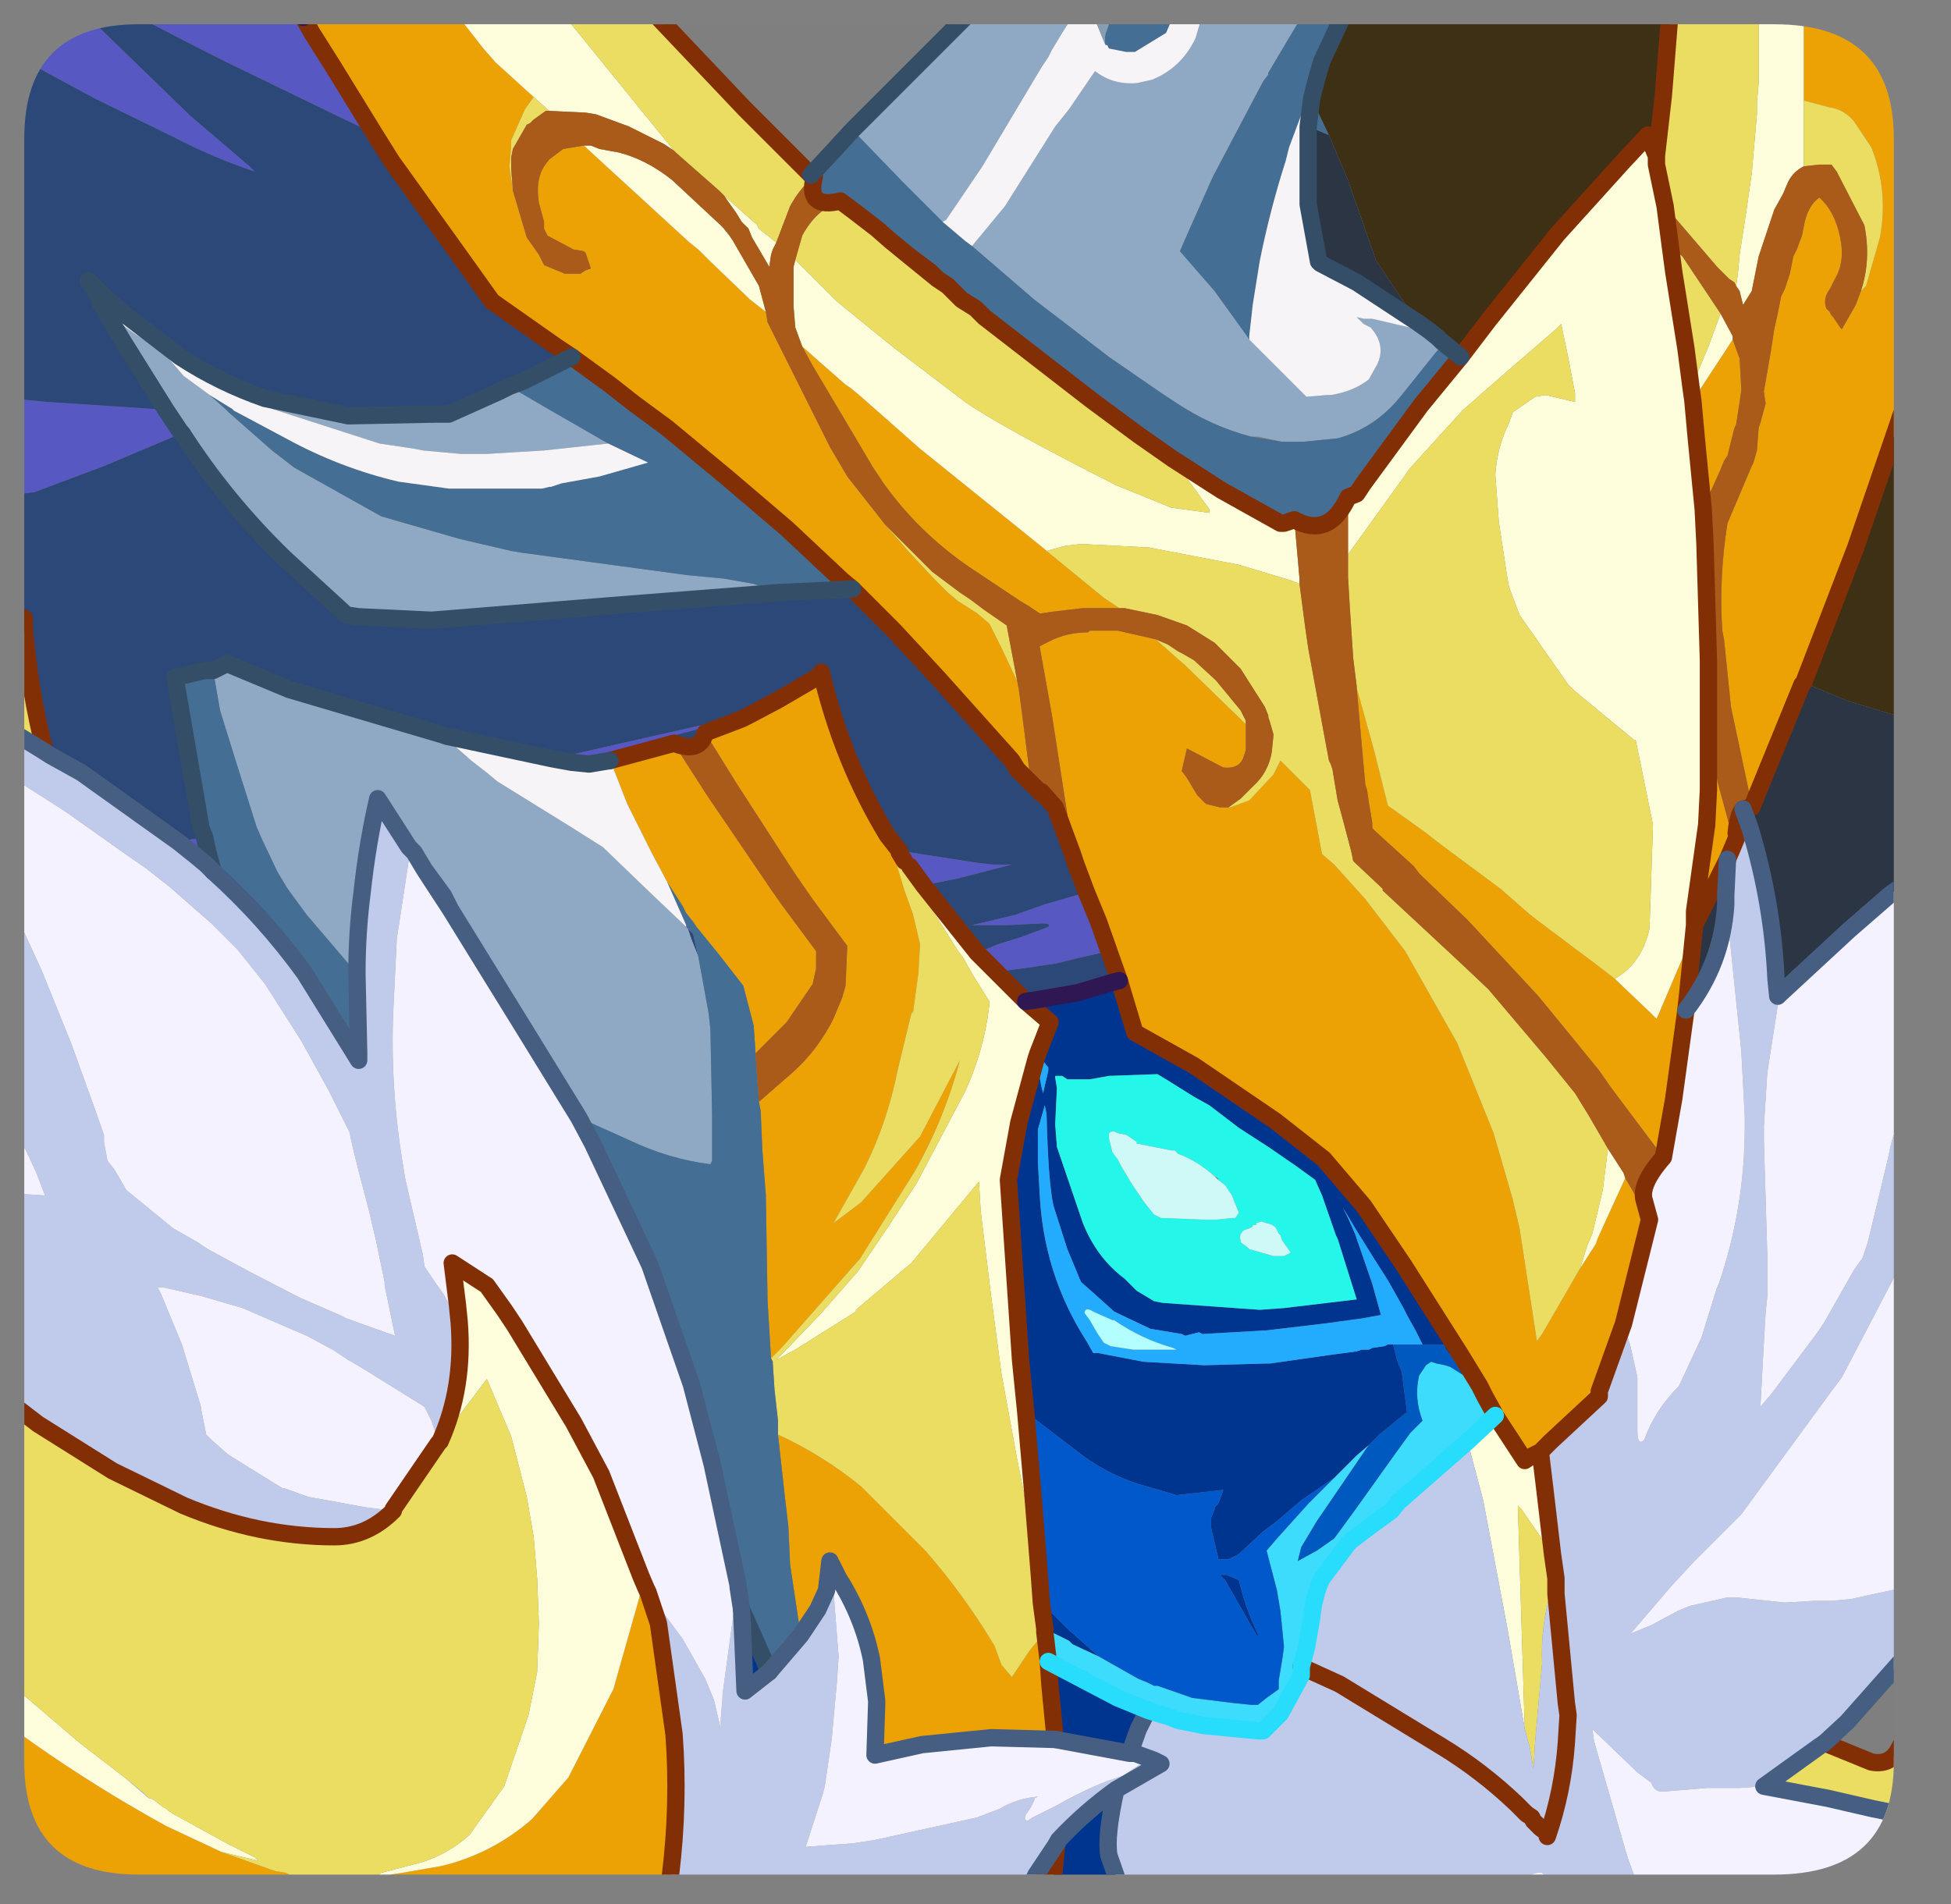 <?xml version="1.0" encoding="UTF-8" standalone="no"?>
<svg xmlns:ffdec="https://www.free-decompiler.com/flash" xmlns:xlink="http://www.w3.org/1999/xlink" ffdec:objectType="frame" height="54.95px" width="56.3px" xmlns="http://www.w3.org/2000/svg">
  <rect width="100%" height="100%" fill="#808080" stroke="none"/>
  <g transform="matrix(1.0, 0.0, 0.0, 1.0, 0.7, 0.7)">
    <clipPath id="clipPath0" transform="matrix(1.0, 0.0, 0.0, 1.0, 0.0, 0.0)">
      <path d="M50.5 0.0 Q53.95 0.0 53.95 3.3 L53.95 50.15 Q53.95 53.4 50.5 53.4 L3.3 53.4 Q0.0 53.4 0.0 50.15 L0.0 3.3 Q0.0 0.0 3.3 0.0 L50.5 0.0" fill="#000000" fill-rule="evenodd" stroke="none"/>
    </clipPath>
    <g clip-path="url(#clipPath0)">
      <use ffdec:characterId="2" height="54.95" transform="matrix(1.0, 0.0, 0.0, 1.0, -0.7, -0.7)" width="56.3" xlink:href="#shape1"/>
    </g>
    <use ffdec:characterId="3" height="53.4" transform="matrix(1.0, 0.0, 0.0, 1.0, 0.0, 0.0)" width="53.95" xlink:href="#shape2"/>
  </g>
  <defs>
    <g id="shape1" transform="matrix(1.0, 0.0, 0.0, 1.0, 0.7, 0.7)">
      <path d="M7.9 -0.45 L12.35 -0.45 13.25 0.7 13.6 1.1 14.7 2.1 14.45 2.45 14.05 3.35 14.05 3.55 14.0 4.1 14.1 4.8 14.5 6.15 14.85 6.65 15.0 6.95 15.6 7.2 16.05 7.2 16.2 7.1 16.35 7.05 16.2 6.6 16.15 6.55 15.85 6.5 15.1 6.1 15.0 5.9 15.0 5.7 14.85 5.15 Q14.75 4.5 15.0 4.1 L15.15 3.9 15.55 3.6 16.15 3.5 16.8 4.1 19.2 6.3 19.45 6.5 19.75 6.8 20.95 7.95 21.4 8.3 21.45 8.6 22.5 10.7 23.25 12.2 23.75 13.05 24.85 14.45 25.55 15.25 26.25 16.0 26.65 16.4 26.95 16.65 27.5 17.0 27.85 17.3 28.2 18.0 28.65 18.95 28.7 19.2 28.8 19.95 29.05 21.9 28.65 21.5 28.5 21.25 26.35 18.85 25.1 17.5 23.9 16.3 23.6 16.05 22.0 14.55 20.3 13.1 18.55 11.65 17.6 10.95 16.9 10.4 15.8 9.6 15.35 9.3 13.5 8.0 12.5 6.6 10.6 3.95 10.1 3.15 8.9 1.2 8.3 0.25 8.05 -0.2 7.9 -0.45 M51.35 -0.45 L55.35 -0.45 55.35 7.9 55.25 8.05 54.05 11.6 52.85 15.1 51.35 19.0 51.3 19.05 49.85 22.6 49.75 22.05 49.25 19.7 49.05 17.75 49.0 17.5 Q48.9 15.95 49.15 14.4 L49.85 12.75 49.9 12.65 50.0 12.3 50.05 11.65 50.1 11.5 50.25 10.95 50.2 10.6 50.4 9.45 50.5 8.8 50.6 8.35 50.7 7.85 50.8 7.65 50.95 7.2 51.05 6.7 51.15 6.5 51.3 6.1 51.35 5.85 Q51.45 5.25 51.8 5.0 52.25 5.4 52.4 6.15 52.55 6.85 52.25 7.35 L52.2 7.45 52.1 7.65 Q51.9 7.9 52.0 8.2 L52.1 8.3 52.15 8.4 52.2 8.45 52.4 8.75 52.45 8.8 52.85 8.1 53.0 7.7 53.15 7.55 53.55 6.15 Q53.8 4.8 53.3 3.55 L52.8 2.8 Q52.5 2.45 52.1 2.4 L51.35 2.2 51.35 1.25 51.35 1.2 51.35 -0.45 M29.6 54.0 L28.9 54.0 29.2 53.4 29.8 52.5 29.7 53.45 29.6 54.0 M18.55 54.0 L-0.45 54.0 -0.45 49.1 0.25 49.6 Q2.1 50.9 4.1 52.0 L5.7 52.75 7.1 53.25 7.25 53.3 7.55 53.35 7.65 53.4 9.7 53.5 9.85 53.5 10.1 53.5 10.2 53.45 10.9 53.35 12.05 53.15 Q13.5 52.8 14.65 51.8 L15.7 50.6 17.0 48.05 17.75 45.4 17.8 45.05 17.8 44.8 17.95 45.15 18.0 45.25 18.3 46.15 18.75 49.35 Q18.9 51.35 18.65 53.4 L18.55 54.0 M49.3 9.1 L49.5 9.65 49.55 10.55 49.5 10.9 49.4 11.55 49.35 11.65 49.15 12.45 49.05 12.6 48.95 12.85 48.5 13.85 48.45 14.0 48.25 11.95 48.15 10.85 48.35 10.55 49.3 9.1 M48.75 21.35 L48.9 22.0 49.2 23.1 49.3 23.75 49.15 24.1 48.2 26.0 48.2 25.6 48.55 23.1 48.6 22.1 48.6 21.15 48.6 20.95 48.75 21.35 M45.9 27.55 L46.9 28.5 47.1 28.7 47.15 28.6 48.15 26.25 48.2 26.05 48.2 26.0 48.0 28.0 47.95 28.45 47.6 31.0 47.3 32.7 45.8 30.7 45.45 30.2 44.8 29.4 43.9 28.3 43.65 28.0 41.65 25.85 40.35 24.6 40.25 24.5 40.1 24.3 39.0 23.3 38.9 23.2 38.9 23.05 38.8 22.45 38.75 22.1 38.7 21.95 38.65 21.4 38.45 19.15 38.95 20.95 39.35 22.55 40.4 23.3 40.85 23.65 42.6 24.95 43.4 25.65 43.65 25.85 45.45 27.2 45.9 27.55 M46.15 37.5 L45.45 39.45 45.45 39.6 44.05 40.9 43.75 41.2 43.45 41.35 43.3 41.45 42.45 40.15 42.4 40.05 42.15 39.6 42.0 39.3 41.45 38.4 39.8 35.8 38.65 34.1 37.5 32.75 36.1 31.65 33.75 30.05 32.05 29.1 31.6 27.6 31.3 26.75 31.0 25.9 30.65 25.05 30.35 24.25 30.25 23.95 30.1 22.8 29.65 19.9 29.3 17.95 29.6 17.8 Q30.1 17.55 30.7 17.55 L30.75 17.5 31.1 17.5 31.55 17.5 32.65 17.75 33.1 18.15 33.5 18.5 35.25 20.2 35.25 20.95 35.2 21.1 Q35.1 21.5 34.6 21.45 L33.55 20.9 33.4 21.55 33.55 21.75 33.85 22.25 34.1 22.5 34.5 22.6 34.75 22.6 34.8 22.6 35.35 22.4 36.05 21.65 36.25 21.25 37.1 22.1 37.45 23.95 37.8 24.25 38.7 25.25 39.85 26.75 41.35 29.4 42.4 32.0 42.95 33.9 43.15 34.75 43.65 38.0 43.8 37.8 44.9 35.9 45.35 35.2 45.4 35.05 45.9 33.95 46.2 33.3 46.9 34.5 46.25 37.1 46.15 37.5 M29.45 46.4 L29.55 47.25 29.6 47.95 29.75 49.5 27.9 49.45 25.9 49.65 24.55 49.95 24.6 48.4 24.45 47.2 Q24.2 45.95 23.5 44.85 L23.3 44.45 23.25 44.45 23.25 44.4 23.25 44.35 23.15 45.2 22.9 45.75 22.4 46.5 22.4 46.45 22.1 44.45 22.05 43.35 21.95 42.5 21.75 40.7 Q23.05 41.3 24.15 42.2 L26.0 44.05 Q27.1 45.3 28.0 46.8 L28.2 47.35 28.5 47.7 29.0 46.95 29.45 46.4 M31.6 16.85 L31.55 16.85 30.7 16.85 30.55 16.85 29.7 16.95 29.35 17.0 29.3 17.0 29.0 16.8 28.75 16.65 27.25 15.65 Q25.8 14.65 24.8 13.25 L24.5 12.8 22.75 9.85 22.45 9.3 23.7 10.4 23.85 10.5 24.15 10.75 25.85 12.25 27.65 13.7 29.45 15.15 29.5 15.2 31.15 16.55 31.6 16.85 M20.9 19.95 L21.75 19.5 22.95 18.8 23.0 18.7 Q23.6 21.25 24.9 23.4 L25.05 23.85 25.4 25.0 25.65 25.7 25.85 26.55 25.8 27.4 25.65 28.5 25.6 28.55 25.55 28.75 25.2 30.2 Q24.9 31.7 24.25 33.0 L24.0 33.45 23.35 34.6 23.55 34.45 24.15 34.0 25.85 32.1 27.0 29.9 Q26.55 31.6 25.7 33.1 L24.1 35.65 24.05 35.7 21.85 38.2 21.55 38.5 21.45 36.85 21.4 33.8 21.3 32.5 21.25 31.35 21.2 31.1 22.0 30.4 Q22.85 29.7 23.35 28.7 L23.6 28.1 23.7 27.75 23.75 26.6 22.75 25.25 22.3 24.6 22.1 24.3 20.55 21.9 19.65 20.45 20.7 20.05 20.9 19.95 M18.75 20.75 L18.8 20.85 19.7 22.25 21.4 24.75 21.5 24.9 21.85 25.4 22.85 26.75 22.85 27.25 22.75 27.7 22.0 28.8 21.1 29.7 21.1 29.65 21.05 28.9 20.75 27.75 20.05 26.85 19.4 26.05 19.3 25.9 19.1 25.65 19.0 25.45 18.55 24.75 18.1 23.9 17.4 22.5 16.95 21.35 16.9 21.25 18.75 20.75" fill="#eda304" fill-rule="evenodd" stroke="none"/>
      <path d="M21.4 8.3 L20.95 7.95 19.75 6.8 19.45 6.5 19.2 6.3 16.8 4.1 16.15 3.5 16.35 3.5 16.6 3.6 17.15 3.7 Q17.95 3.9 18.7 4.5 L20.15 5.85 20.35 6.1 20.45 6.25 21.2 7.55 21.4 8.3 M14.7 2.1 L13.6 1.1 13.25 0.7 12.35 -0.45 15.4 -0.45 15.95 0.2 18.75 3.65 18.45 3.45 17.75 3.1 17.65 3.05 17.45 2.95 16.5 2.6 16.2 2.55 15.15 2.5 14.7 2.1 M50.05 -0.45 L51.35 -0.45 51.35 1.2 51.35 1.25 51.35 2.2 51.35 3.05 51.35 4.1 Q51.05 4.25 50.9 4.55 L50.75 4.9 50.5 5.35 50.05 6.7 49.9 7.45 49.85 7.7 49.6 8.1 49.5 7.7 49.4 7.55 49.45 7.2 49.5 6.65 49.7 5.35 49.85 4.3 50.0 2.6 50.0 2.25 50.05 1.7 50.05 0.45 50.05 -0.2 50.05 -0.45 M-0.45 49.1 L-0.45 47.85 1.6 49.6 2.9 50.6 3.6 51.2 3.65 51.2 3.75 51.25 4.0 51.45 4.1 51.5 4.15 51.55 4.3 51.65 5.85 52.5 6.65 52.9 6.75 53.0 5.7 52.75 4.1 52.0 Q2.1 50.9 0.25 49.6 L-0.45 49.1 M-0.45 17.45 L-0.45 16.95 0.0 17.15 0.0 17.4 -0.45 17.45 M47.35 5.25 L47.5 6.4 47.6 7.15 47.95 9.35 48.1 10.5 48.6 9.3 48.95 8.35 49.3 9.0 49.3 9.1 48.35 10.55 48.15 10.85 48.25 11.95 48.45 14.0 48.5 15.0 48.6 18.35 48.6 20.7 48.6 20.95 48.6 21.15 48.6 22.1 48.55 23.1 48.2 25.6 48.2 26.0 48.2 26.05 48.15 26.25 47.15 28.6 47.1 28.7 46.9 28.5 45.9 27.55 46.05 27.45 Q46.7 27.0 46.9 26.1 L47.0 23.1 46.5 20.65 46.45 20.65 44.75 19.25 44.55 19.05 43.15 17.05 42.85 16.25 42.8 16.0 42.55 14.35 42.45 13.0 Q42.5 12.2 42.85 11.5 L42.95 11.2 43.6 10.75 43.9 10.7 44.75 10.9 44.75 10.65 44.55 9.6 44.35 8.65 44.2 8.8 42.35 10.4 41.5 11.15 40.0 12.8 38.2 15.3 38.2 14.35 38.2 13.65 38.45 13.55 38.65 13.25 40.3 11.0 41.45 9.6 42.25 8.55 44.25 6.05 46.15 3.95 46.85 3.2 47.1 3.8 47.1 3.85 47.1 4.05 47.35 5.25 M48.15 10.85 L48.1 10.5 48.15 10.85 M43.75 41.2 L43.9 42.45 44.1 44.15 43.2 42.85 43.1 42.75 43.3 49.2 42.8 46.3 42.45 44.45 42.1 42.6 41.65 40.9 42.45 40.15 43.3 41.45 43.45 41.35 43.75 41.2 M45.7 32.45 L46.15 33.15 46.2 33.3 45.9 33.95 45.4 35.05 45.35 35.2 44.9 35.9 45.1 35.25 45.25 34.9 45.55 33.65 45.7 32.45 M22.25 6.8 L22.6 7.15 23.0 7.55 23.45 8.0 25.05 9.3 27.15 10.9 Q28.15 11.6 31.5 13.3 L33.1 13.95 34.2 14.1 34.2 14.0 33.15 12.55 34.55 13.45 36.25 14.4 36.35 14.4 36.65 14.3 36.8 16.0 36.8 16.15 36.55 16.05 35.05 15.6 32.45 15.1 30.5 15.0 30.05 15.05 29.5 15.2 29.45 15.15 27.65 13.7 25.85 12.25 24.15 10.75 23.85 10.5 23.7 10.4 22.45 9.3 22.25 8.75 22.2 8.15 22.2 7.4 22.2 7.25 22.2 7.0 22.25 6.8 M21.7 6.3 L21.6 6.5 21.55 6.65 21.5 7.0 21.0 6.15 20.9 5.9 20.8 5.8 20.7 5.7 20.55 5.45 20.3 5.1 20.2 4.95 21.1 5.75 21.15 5.8 21.2 5.9 21.7 6.3 M25.95 24.85 L27.5 26.8 28.05 27.35 28.45 27.75 28.9 28.2 29.6 28.8 29.25 29.7 29.2 29.85 28.7 31.7 28.4 33.35 28.75 38.55 28.9 40.05 29.1 42.35 29.3 44.85 29.25 44.4 28.65 41.4 28.3 39.5 28.2 38.95 27.9 36.7 27.6 34.25 27.55 33.4 25.6 35.75 24.0 37.1 24.0 37.15 22.25 38.25 21.7 38.55 22.95 37.25 24.05 36.0 24.9 34.75 25.75 33.45 27.15 30.8 Q27.7 29.6 27.85 28.3 L27.85 28.2 27.35 27.4 27.1 26.95 26.95 26.75 26.1 25.4 25.85 24.85 25.8 24.8 25.55 24.3 25.95 24.85 M12.55 37.45 L12.5 36.95 12.35 35.75 13.35 36.4 13.85 37.1 14.15 37.55 15.85 40.35 16.65 41.85 17.8 44.8 17.8 45.05 17.75 45.4 17.0 48.05 15.7 50.6 14.65 51.8 Q13.5 52.8 12.05 53.15 L10.9 53.35 10.2 53.45 10.3 53.35 11.45 53.05 Q12.25 52.8 12.85 52.25 L13.85 50.85 14.55 48.8 14.8 47.55 14.85 46.15 14.8 44.85 14.7 43.65 14.5 42.5 14.05 40.75 13.35 39.1 12.4 40.35 12.05 40.85 12.0 40.95 11.95 40.95 12.0 40.9 Q12.7 39.35 12.55 37.45" fill="#fffedc" fill-rule="evenodd" stroke="none"/>
      <path d="M28.7 19.2 L28.65 18.95 28.2 18.0 27.85 17.3 27.5 17.0 26.95 16.65 26.65 16.4 26.25 16.0 25.55 15.25 24.85 14.45 26.0 15.6 26.2 15.8 27.0 16.4 27.3 16.6 27.5 16.75 27.7 16.9 28.35 17.35 28.7 19.2 M14.1 4.8 L14.0 4.1 14.05 3.55 14.05 3.35 14.45 2.45 14.7 2.1 15.15 2.5 15.05 2.5 14.7 2.75 14.6 2.85 14.5 2.9 14.1 3.6 14.05 3.85 14.05 4.15 14.1 4.8 M15.4 -0.45 L18.05 -0.45 20.8 2.45 22.7 4.35 22.8 4.4 Q22.4 4.7 22.1 5.25 L21.7 6.3 21.2 5.9 21.15 5.8 21.1 5.75 20.2 4.95 20.05 4.8 18.8 3.7 18.75 3.65 15.95 0.2 15.4 -0.45 M47.5 -0.45 L50.05 -0.45 50.05 -0.2 50.05 0.45 50.05 1.7 50.0 2.25 50.0 2.6 49.85 4.3 49.7 5.35 49.5 6.65 49.45 7.2 49.4 7.55 49.35 7.45 49.2 7.35 48.85 7.0 47.35 5.25 47.1 4.05 47.1 3.85 47.1 3.8 47.3 2.05 47.5 -0.45 M55.35 45.8 L55.35 51.85 55.1 51.85 53.35 51.5 52.05 51.2 50.2 50.85 51.8 49.7 51.95 49.6 53.3 50.15 Q53.8 50.25 54.05 49.85 54.5 49.1 54.5 48.15 L54.55 46.8 55.35 45.8 M-0.45 47.85 L-0.45 39.75 0.4 40.4 2.55 41.75 4.6 42.75 Q6.75 43.65 8.95 43.65 9.9 43.65 10.65 42.9 L10.65 42.85 11.95 40.95 12.0 40.95 12.05 40.85 12.4 40.35 13.35 39.1 14.05 40.75 14.5 42.5 14.7 43.65 14.8 44.85 14.85 46.15 14.8 47.55 14.55 48.8 13.85 50.85 12.85 52.25 Q12.25 52.8 11.45 53.05 L10.3 53.35 10.2 53.45 9.85 53.5 9.7 53.5 7.65 53.4 7.55 53.35 7.25 53.3 7.1 53.25 5.7 52.75 6.75 53.0 6.65 52.9 5.85 52.5 4.3 51.65 4.15 51.55 4.1 51.5 4.0 51.45 3.75 51.25 3.65 51.2 3.6 51.2 3.45 51.05 2.9 50.6 1.6 49.6 -0.45 47.85 M-0.45 20.3 L-0.45 17.45 0.0 17.4 Q0.15 19.25 0.6 21.0 L-0.3 20.45 -0.45 20.3 M51.35 2.2 L52.1 2.4 Q52.5 2.45 52.8 2.8 L53.3 3.55 Q53.8 4.8 53.55 6.15 L53.15 7.55 53.0 7.7 Q53.3 6.8 53.1 5.8 L52.3 4.25 52.15 4.05 51.95 4.05 51.8 4.05 51.35 4.1 51.35 3.05 51.35 2.2 M47.5 6.4 L47.85 6.7 48.95 8.35 48.6 9.3 48.1 10.5 47.95 9.35 47.6 7.15 47.5 6.4 M48.6 20.7 L48.75 21.35 48.6 20.95 48.6 20.7 M38.2 15.3 L40.0 12.8 41.5 11.15 42.35 10.4 44.2 8.8 44.35 8.65 44.55 9.6 44.75 10.65 44.75 10.9 43.9 10.7 43.6 10.75 42.95 11.2 42.85 11.5 Q42.5 12.2 42.45 13.0 L42.55 14.35 42.8 16.0 42.85 16.25 43.15 17.05 44.55 19.05 44.75 19.25 46.45 20.65 46.5 20.65 47.0 23.1 46.9 26.1 Q46.7 27.0 46.05 27.45 L45.9 27.55 45.45 27.2 43.65 25.85 43.4 25.65 42.6 24.95 40.85 23.65 40.4 23.3 39.35 22.55 38.95 20.95 38.45 19.15 38.45 19.1 38.35 18.3 38.25 16.8 38.2 15.95 38.2 15.35 38.2 15.3 M44.1 44.15 L44.2 44.85 Q43.75 45.95 43.8 47.3 L43.6 49.55 43.55 50.35 43.45 49.75 43.3 49.2 43.1 42.75 43.2 42.85 44.1 44.15 M36.8 16.15 L36.95 17.3 37.05 18.0 37.5 20.45 37.65 21.25 37.7 21.35 37.75 21.5 37.9 22.4 38.05 22.95 38.3 23.9 38.35 24.15 39.2 24.95 39.2 25.0 41.35 27.0 42.25 27.85 43.9 29.8 44.75 30.85 45.15 31.5 45.7 32.45 45.55 33.65 45.25 34.9 45.1 35.25 44.9 35.9 43.8 37.8 43.65 38.0 43.15 34.75 42.95 33.9 42.4 32.0 41.35 29.4 39.85 26.75 38.7 25.25 37.8 24.25 37.45 23.95 37.1 22.1 36.25 21.25 36.05 21.65 35.35 22.4 34.8 22.6 34.75 22.6 35.1 22.35 35.45 22.0 Q35.9 21.6 36.0 21.0 L36.05 20.5 35.95 20.15 35.9 20.0 35.9 19.95 35.8 19.7 35.1 18.6 34.35 17.85 33.55 17.35 32.7 17.05 31.75 16.85 31.6 16.85 31.15 16.55 29.5 15.2 30.05 15.05 30.5 15.0 32.45 15.1 35.05 15.6 36.55 16.05 36.8 16.15 M35.25 20.2 L33.5 18.5 33.1 18.15 32.65 17.75 33.0 17.9 33.3 18.1 33.4 18.15 33.75 18.35 34.35 18.9 34.4 18.95 35.1 19.8 35.25 20.1 35.25 20.2 M29.45 46.3 L29.45 46.4 29.0 46.95 28.5 47.7 28.2 47.35 28.0 46.8 Q27.1 45.3 26.0 44.05 L24.15 42.2 Q23.05 41.3 21.75 40.7 L21.75 40.55 21.75 40.3 21.65 39.4 21.6 38.65 21.6 38.6 21.55 38.5 21.85 38.2 24.05 35.7 24.1 35.65 25.7 33.1 Q26.55 31.6 27.0 29.9 L25.85 32.1 24.15 34.0 23.55 34.45 23.35 34.6 24.0 33.45 24.25 33.0 Q24.9 31.7 25.2 30.2 L25.55 28.75 25.6 28.55 25.65 28.5 25.8 27.4 25.85 26.55 25.65 25.7 25.4 25.0 25.05 23.85 24.9 23.4 25.25 23.85 25.25 23.9 25.4 24.15 25.55 24.3 25.8 24.8 25.85 24.85 26.1 25.4 26.95 26.75 27.1 26.95 27.35 27.4 27.85 28.2 27.85 28.3 Q27.7 29.6 27.15 30.8 L25.75 33.45 24.9 34.75 24.05 36.0 22.95 37.25 21.7 38.55 22.25 38.25 24.0 37.15 24.0 37.1 25.6 35.75 27.55 33.4 27.6 34.25 27.9 36.7 28.2 38.95 28.3 39.5 28.65 41.4 29.25 44.4 29.3 44.85 29.35 45.55 29.45 46.3 M23.55 5.1 L23.95 5.4 24.6 5.9 25.0 6.25 25.55 6.7 26.35 7.35 26.65 7.55 27.05 7.95 27.45 8.2 27.7 8.45 29.25 9.65 30.8 10.85 32.15 11.85 33.15 12.55 34.2 14.0 34.2 14.1 33.1 13.95 31.5 13.3 Q28.15 11.6 27.15 10.9 L25.05 9.3 23.45 8.0 23.0 7.55 22.6 7.15 22.25 6.8 22.45 6.1 Q22.85 5.35 23.55 5.1" fill="#ecde61" fill-rule="evenodd" stroke="none"/>
      <path d="M8.05 -0.2 L8.3 0.25 8.9 1.2 10.1 3.15 9.25 2.75 5.85 1.1 Q4.35 0.35 2.85 -0.45 L7.65 -0.45 8.05 -0.2 M-0.45 13.6 L-0.45 10.8 -0.4 10.8 0.65 10.9 3.7 11.1 4.1 11.15 4.5 11.75 4.55 11.8 2.3 12.75 0.3 13.5 -0.45 13.6 M-0.45 0.8 L-0.45 -0.45 1.6 -0.45 4.8 2.65 6.5 4.1 6.65 4.25 Q5.45 3.85 4.3 3.25 L2.05 2.15 -0.45 0.8 M30.65 25.05 L31.0 25.9 31.3 26.75 30.4 26.95 30.0 27.05 29.8 27.1 29.15 27.2 28.05 27.35 27.5 26.8 28.1 26.55 28.75 26.35 29.55 26.05 Q29.65 25.95 29.35 25.95 L28.35 26.0 27.6 26.0 27.35 26.0 28.6 25.7 29.45 25.4 30.65 25.05 M20.9 19.95 L20.7 20.05 20.55 20.05 15.8 21.3 15.25 21.2 20.55 20.0 20.9 19.95 M25.25 23.85 L27.5 24.2 27.95 24.25 28.5 24.25 26.95 24.65 25.95 24.85 25.55 24.3 25.4 24.15 25.25 23.9 25.25 23.85 M4.45 23.6 L5.2 23.45 5.3 23.9 4.95 24.0 4.45 23.6" fill="#5758c2" fill-rule="evenodd" stroke="none"/>
      <path d="M10.1 3.15 L10.6 3.95 12.5 6.6 13.5 8.0 15.35 9.3 15.8 9.6 14.4 10.3 14.0 10.45 13.7 10.6 12.25 11.25 11.85 11.25 9.35 11.3 6.95 10.8 Q5.65 10.35 4.5 9.6 L3.0 8.45 2.7 8.2 2.25 7.8 1.85 7.4 2.05 7.7 2.25 8.15 2.85 9.15 4.1 11.15 3.7 11.1 0.65 10.9 -0.4 10.8 -0.45 10.8 -0.45 0.8 2.05 2.15 4.3 3.25 Q5.45 3.85 6.65 4.25 L6.5 4.1 4.8 2.65 1.6 -0.45 2.85 -0.45 Q4.35 0.35 5.85 1.1 L9.25 2.75 10.1 3.15 M23.9 16.3 L25.1 17.5 26.35 18.85 28.5 21.25 28.65 21.5 29.05 21.9 29.35 22.2 29.35 22.15 29.75 22.6 30.25 23.95 30.35 24.25 30.65 25.05 29.45 25.4 28.6 25.7 27.35 26.0 27.6 26.0 28.35 26.0 29.35 25.95 Q29.65 25.95 29.55 26.05 L28.75 26.35 28.1 26.55 27.5 26.8 25.95 24.85 26.95 24.65 28.5 24.25 27.95 24.25 27.5 24.2 25.25 23.85 24.9 23.4 Q23.6 21.25 23.0 18.7 L22.95 18.8 21.75 19.5 20.9 19.95 20.55 20.0 15.25 21.2 12.2 20.55 12.05 20.5 7.65 19.2 5.85 18.45 5.45 18.65 5.2 18.65 4.35 18.85 5.1 23.2 5.2 23.45 4.45 23.6 1.65 21.6 0.75 21.1 0.6 21.0 Q0.15 19.25 0.0 17.4 L0.0 17.15 -0.45 16.95 -0.45 13.6 0.3 13.5 2.3 12.75 4.55 11.8 Q5.8 13.75 7.5 15.4 L9.3 17.05 9.65 17.1 11.75 17.2 17.3 16.75 21.8 16.4 22.9 16.35 23.9 16.3 M31.3 26.75 L31.6 27.6 31.4 27.65 30.4 27.95 29.25 28.15 28.9 28.2 28.45 27.75 28.05 27.35 29.15 27.2 29.8 27.1 30.0 27.05 30.4 26.95 31.3 26.75 M20.7 20.05 L19.65 20.45 Q19.5 21.05 18.75 20.75 L16.9 21.25 16.3 21.35 15.8 21.3 20.55 20.05 20.7 20.05 M5.3 23.9 L5.45 24.45 5.25 24.25 4.95 24.0 5.3 23.9 M19.45 26.9 L19.25 26.4 19.15 26.1 19.3 26.25 19.45 26.9" fill="#2c4878" fill-rule="evenodd" stroke="none"/>
      <path d="M23.9 3.05 L27.2 -0.25 27.4 -0.45 30.4 -0.45 29.95 0.25 29.65 0.75 29.55 0.95 29.35 1.25 27.65 4.1 26.6 5.65 26.5 5.7 26.4 5.6 25.35 4.55 23.9 3.05 M34.05 -0.45 L37.0 -0.45 36.85 -0.2 35.9 1.4 35.9 1.45 35.75 1.65 34.3 4.4 33.5 6.2 33.35 6.55 34.35 7.7 35.25 8.95 35.35 9.1 37.0 10.75 37.6 10.7 37.7 10.7 Q38.35 10.6 38.8 10.25 L39.05 9.8 Q39.3 9.25 38.85 8.75 L38.65 8.65 38.45 8.45 38.65 8.5 38.9 8.5 40.4 8.85 40.8 9.05 40.9 9.15 40.8 9.4 40.75 9.45 39.75 10.7 Q39.0 11.65 37.9 11.95 L36.9 12.05 36.3 12.05 35.6 11.9 35.4 11.9 Q34.25 11.6 33.2 10.9 L32.75 10.6 31.3 9.6 30.0 8.6 29.15 7.95 27.35 6.4 28.3 5.25 29.75 2.95 30.15 2.45 30.9 1.35 Q31.4 1.75 32.1 1.7 L32.55 1.6 Q33.4 1.25 33.8 0.4 L34.05 -0.45 M5.35 10.7 L5.8 11.1 5.9 11.2 7.15 12.3 7.8 12.8 10.3 14.2 12.55 14.85 14.05 15.2 14.35 15.25 17.3 15.65 19.15 15.9 20.2 16.0 21.05 16.15 21.8 16.4 17.3 16.75 11.75 17.2 9.65 17.1 9.3 17.05 7.5 15.4 Q5.8 13.75 4.55 11.8 L4.5 11.75 4.1 11.15 2.85 9.15 2.25 8.15 Q2.9 8.8 3.7 9.25 L3.0 8.45 4.5 9.6 Q5.65 10.35 6.95 10.8 L9.35 11.3 11.85 11.25 12.25 11.25 13.7 10.6 14.0 10.45 15.2 11.15 16.85 12.1 15.0 12.3 13.35 12.4 12.6 12.4 11.5 12.3 11.25 12.25 10.25 12.1 7.15 11.1 4.7 9.85 4.2 9.55 4.0 9.45 4.6 10.15 5.35 10.7 M5.45 18.65 L5.85 18.45 7.65 19.2 12.05 20.5 12.9 21.25 13.35 21.6 13.65 21.85 15.75 23.15 16.7 23.75 18.05 25.05 19.05 26.0 19.1 26.05 19.15 26.1 19.25 26.4 19.45 26.9 19.75 28.55 19.8 29.0 19.85 31.5 19.85 32.8 19.8 32.9 Q18.6 32.75 17.45 32.2 L16.0 31.55 14.4 28.95 12.3 25.55 11.55 24.4 11.25 23.9 11.1 23.75 10.2 22.35 Q9.9 23.65 9.75 25.05 9.6 26.2 9.6 27.4 L8.15 25.7 7.6 24.95 7.3 24.45 6.85 23.5 6.7 23.15 6.1 21.25 5.65 19.8 5.45 18.65 M12.3 25.55 L12.1 25.15 11.55 24.4 12.1 25.15 12.3 25.55" fill="#90aac5" fill-rule="evenodd" stroke="none"/>
      <path d="M15.8 9.6 L16.9 10.4 17.6 10.95 18.55 11.65 20.3 13.1 22.0 14.55 23.6 16.05 23.9 16.3 22.9 16.35 21.8 16.4 21.05 16.15 20.2 16.0 19.15 15.9 17.3 15.65 14.35 15.25 14.05 15.2 12.55 14.85 10.3 14.2 7.8 12.8 7.15 12.3 5.9 11.2 5.8 11.1 5.35 10.7 6.0 11.1 6.05 11.15 7.55 11.95 Q9.1 12.8 10.8 13.2 L12.25 13.4 14.95 13.4 15.15 13.35 15.2 13.35 15.5 13.25 16.6 13.05 18.0 12.65 16.85 12.1 15.2 11.15 14.0 10.45 14.4 10.3 15.8 9.6 M22.7 4.35 L23.35 3.65 23.9 3.05 25.35 4.55 26.4 5.6 26.5 5.7 27.15 6.25 27.35 6.4 29.15 7.95 30.0 8.6 31.3 9.6 32.75 10.6 33.2 10.9 Q34.25 11.6 35.4 11.9 L36.3 12.05 36.9 12.05 37.9 11.95 Q39.0 11.65 39.75 10.7 L40.75 9.45 40.8 9.4 40.9 9.15 41.45 9.6 40.3 11.0 38.65 13.25 38.45 13.55 38.2 13.65 Q37.65 14.85 36.65 14.3 L36.35 14.4 36.25 14.4 34.55 13.45 33.15 12.55 32.15 11.85 30.8 10.85 29.25 9.65 27.7 8.45 27.45 8.2 27.05 7.95 26.65 7.55 26.35 7.35 25.55 6.7 25.0 6.25 24.6 5.9 23.95 5.4 23.55 5.1 Q22.55 5.35 22.8 4.4 L22.7 4.35 M31.5 -0.45 L33.25 -0.45 32.95 0.25 32.05 0.8 31.8 0.8 31.3 0.7 31.25 0.6 31.2 0.6 Q31.15 0.35 31.25 0.15 L31.4 -0.3 31.5 -0.45 M37.0 -0.45 L38.15 -0.45 37.45 1.05 37.1 1.95 36.5 3.55 36.4 3.95 Q35.95 5.35 35.65 6.85 L35.45 8.1 35.35 9.0 35.35 9.1 35.25 8.95 34.35 7.7 33.35 6.55 33.5 6.2 34.3 4.4 35.75 1.65 35.9 1.45 35.9 1.4 36.85 -0.2 37.0 -0.45 M37.4 6.9 L37.35 6.85 37.05 5.2 37.05 3.95 37.15 4.55 37.4 6.9 M37.05 2.95 L37.15 2.15 37.65 3.2 37.05 2.95 M25.55 6.7 L26.15 7.15 26.35 7.35 26.15 7.15 25.55 6.7 M21.2 31.1 L21.25 31.35 21.3 32.5 21.4 33.8 21.45 36.85 21.55 38.5 21.6 38.6 21.6 38.65 21.65 39.4 21.75 40.3 21.75 40.55 21.75 40.7 21.95 42.5 22.05 43.35 22.1 44.45 22.4 46.45 22.4 46.5 21.5 47.55 20.7 45.75 20.6 45.1 20.6 45.05 19.85 41.55 19.25 39.25 18.05 35.8 16.4 32.3 16.0 31.55 17.45 32.2 Q18.6 32.75 19.8 32.9 L19.85 32.8 19.85 31.5 19.8 29.0 19.75 28.55 19.45 26.9 19.3 26.25 19.15 26.1 19.1 26.05 19.1 26.0 18.55 24.75 19.0 25.45 19.1 25.65 19.3 25.9 19.4 26.05 20.05 26.85 20.75 27.75 21.05 28.9 21.1 29.65 21.1 29.7 21.2 31.1 M5.2 23.45 L5.1 23.2 4.35 18.85 5.2 18.65 5.45 18.65 5.65 19.8 6.1 21.25 6.7 23.15 6.85 23.5 7.3 24.45 7.6 24.95 8.15 25.7 9.6 27.4 9.65 29.65 9.65 29.9 8.1 27.4 Q6.95 25.8 5.45 24.45 L5.3 23.9 5.2 23.45" fill="#446e94" fill-rule="evenodd" stroke="none"/>
      <path d="M30.4 -0.45 L30.9 -0.45 30.85 -0.25 31.2 0.6 31.25 0.6 31.3 0.7 31.8 0.8 32.05 0.8 32.95 0.25 33.25 -0.45 34.05 -0.45 33.8 0.4 Q33.4 1.25 32.55 1.6 L32.1 1.7 Q31.4 1.75 30.9 1.35 L30.15 2.45 29.75 2.95 28.3 5.25 27.35 6.4 27.15 6.25 26.5 5.7 26.6 5.65 27.65 4.1 29.35 1.25 29.55 0.95 29.65 0.75 29.95 0.25 30.4 -0.45 M35.35 9.1 L35.35 9.0 35.45 8.1 35.65 6.85 Q35.95 5.35 36.4 3.95 L36.5 3.55 37.1 1.95 37.45 1.05 37.3 1.55 37.15 2.15 37.05 2.95 37.05 3.25 37.05 3.95 37.05 5.2 37.35 6.85 37.4 6.9 38.45 7.45 40.2 8.6 40.55 8.85 40.8 9.05 40.4 8.85 38.9 8.5 38.65 8.5 38.45 8.45 38.65 8.65 38.85 8.75 Q39.3 9.25 39.05 9.8 L38.8 10.25 Q38.35 10.6 37.7 10.7 L37.6 10.7 37.0 10.75 35.35 9.1 M15.25 21.2 L15.8 21.3 16.3 21.35 16.9 21.25 16.95 21.35 17.4 22.5 18.1 23.9 18.55 24.75 19.1 26.0 19.1 26.05 19.05 26.0 18.05 25.05 16.7 23.75 15.75 23.15 13.65 21.85 13.35 21.6 12.9 21.25 12.05 20.5 12.2 20.55 15.25 21.2 M16.85 12.1 L18.0 12.65 16.6 13.05 15.5 13.25 15.2 13.35 15.15 13.35 14.95 13.4 12.25 13.4 10.8 13.2 Q9.1 12.8 7.55 11.95 L6.05 11.15 6.0 11.1 5.35 10.7 4.6 10.15 4.0 9.45 4.2 9.55 4.7 9.85 7.15 11.1 10.25 12.1 11.25 12.25 11.5 12.3 12.6 12.4 13.35 12.4 15.0 12.3 16.85 12.1 M2.25 8.15 L2.05 7.7 1.85 7.4 2.25 7.8 2.7 8.2 3.0 8.45 3.7 9.25 Q2.9 8.8 2.25 8.15" fill="#f7f5f8" fill-rule="evenodd" stroke="none"/>
      <path d="M30.9 -0.45 L31.5 -0.45 31.4 -0.3 31.25 0.15 Q31.15 0.35 31.2 0.6 L30.85 -0.25 30.9 -0.45" fill="#87a0b6" fill-rule="evenodd" stroke="none"/>
      <path d="M38.15 -0.45 L47.5 -0.45 47.3 2.05 47.1 3.8 46.85 3.2 46.15 3.95 44.25 6.05 42.25 8.55 41.45 9.6 40.9 9.15 40.8 9.05 40.55 8.85 40.2 8.6 39.0 6.8 38.2 4.5 37.65 3.2 37.15 2.15 37.3 1.55 37.45 1.05 38.15 -0.45 M55.35 7.9 L55.35 20.35 52.85 19.6 52.55 19.5 51.35 19.0 52.85 15.1 54.05 11.6 55.25 8.05 55.35 7.9" fill="#3e3015" fill-rule="evenodd" stroke="none"/>
      <path d="M29.05 21.9 L28.8 19.95 28.7 19.2 28.35 17.35 27.7 16.9 27.5 16.75 27.3 16.6 27.0 16.4 26.2 15.8 26.0 15.6 24.85 14.45 23.75 13.05 23.25 12.2 22.5 10.7 21.45 8.6 21.4 8.3 21.2 7.55 20.45 6.25 20.35 6.1 20.15 5.85 18.7 4.5 Q17.95 3.9 17.15 3.7 L16.6 3.6 16.35 3.5 16.15 3.5 15.55 3.6 15.15 3.9 15.0 4.1 Q14.75 4.5 14.85 5.15 L15.0 5.7 15.0 5.9 15.1 6.1 15.85 6.5 16.15 6.55 16.2 6.6 16.35 7.05 16.2 7.1 16.05 7.2 15.6 7.2 15.0 6.95 14.85 6.65 14.5 6.15 14.1 4.8 14.05 4.15 14.05 3.85 14.1 3.6 14.5 2.9 14.6 2.85 14.7 2.75 15.05 2.5 15.15 2.5 16.2 2.55 16.5 2.6 17.45 2.95 17.65 3.05 17.75 3.1 18.45 3.45 18.75 3.65 18.8 3.7 20.05 4.8 20.2 4.95 20.3 5.1 20.55 5.45 20.7 5.7 20.8 5.8 20.9 5.9 21.0 6.15 21.5 7.0 21.55 6.65 21.6 6.5 21.7 6.3 22.1 5.25 Q22.4 4.7 22.8 4.4 22.55 5.35 23.55 5.1 22.85 5.35 22.45 6.1 L22.25 6.8 22.2 7.0 22.2 7.25 22.2 7.4 22.2 8.15 22.25 8.75 22.45 9.3 22.75 9.85 24.5 12.8 24.8 13.25 Q25.8 14.65 27.25 15.65 L28.75 16.65 29.0 16.8 29.3 17.0 29.35 17.0 29.7 16.95 30.55 16.85 30.7 16.85 31.55 16.85 31.6 16.85 31.75 16.85 32.7 17.05 33.55 17.35 34.35 17.85 35.1 18.6 35.8 19.7 35.9 19.95 35.9 20.0 35.95 20.15 36.05 20.5 36.0 21.0 Q35.9 21.6 35.45 22.0 L35.1 22.35 34.75 22.6 34.5 22.6 34.1 22.5 33.85 22.25 33.55 21.75 33.4 21.55 33.55 20.9 34.6 21.45 Q35.1 21.5 35.2 21.1 L35.25 20.95 35.25 20.2 35.25 20.1 35.1 19.8 34.4 18.95 34.35 18.9 33.75 18.35 33.4 18.15 33.3 18.1 33.0 17.9 32.65 17.75 31.55 17.5 31.1 17.5 30.75 17.5 30.7 17.55 Q30.1 17.55 29.6 17.8 L29.3 17.95 29.65 19.9 30.1 22.8 30.25 23.95 29.75 22.6 29.35 22.15 29.35 22.2 29.05 21.9 M53.0 7.7 L52.85 8.1 52.45 8.8 52.4 8.75 52.2 8.45 52.15 8.4 52.1 8.3 52.0 8.2 Q51.9 7.9 52.1 7.65 L52.2 7.45 52.25 7.35 Q52.55 6.85 52.4 6.15 52.25 5.4 51.8 5.0 51.45 5.25 51.35 5.85 L51.3 6.1 51.15 6.5 51.05 6.7 50.95 7.2 50.8 7.65 50.7 7.85 50.6 8.35 50.5 8.8 50.4 9.45 50.2 10.6 50.25 10.95 50.1 11.5 50.05 11.65 50.0 12.3 49.9 12.65 49.85 12.75 49.15 14.4 Q48.9 15.95 49.0 17.5 L49.05 17.75 49.25 19.7 49.75 22.05 49.85 22.6 49.6 22.65 Q49.45 22.8 49.4 23.35 L49.55 23.15 49.3 23.75 49.2 23.1 48.9 22.0 48.75 21.35 48.6 20.7 48.6 18.35 48.5 15.0 48.45 14.0 48.5 13.85 48.95 12.85 49.05 12.6 49.15 12.45 49.35 11.65 49.4 11.55 49.5 10.9 49.55 10.55 49.5 9.65 49.3 9.1 49.3 9.0 48.95 8.35 47.85 6.7 47.5 6.4 47.35 5.25 48.85 7.0 49.2 7.35 49.35 7.45 49.4 7.55 49.5 7.7 49.6 8.1 49.85 7.7 49.9 7.45 50.05 6.7 50.5 5.35 50.75 4.9 50.9 4.55 Q51.05 4.25 51.35 4.1 L51.8 4.05 51.95 4.05 52.15 4.05 52.3 4.25 53.1 5.8 Q53.3 6.8 53.0 7.7 M38.2 13.65 L38.2 14.35 38.2 15.3 38.2 15.35 38.2 15.95 38.25 16.8 38.35 18.3 38.45 19.1 38.45 19.15 38.65 21.4 38.7 21.95 38.75 22.1 38.8 22.45 38.9 23.05 38.9 23.2 39.0 23.3 40.1 24.3 40.25 24.5 40.35 24.6 41.65 25.85 43.65 28.0 43.9 28.3 44.8 29.4 45.45 30.2 45.8 30.7 47.3 32.7 Q46.6 33.5 46.75 33.95 L46.9 34.5 46.2 33.3 46.15 33.15 45.7 32.45 45.15 31.5 44.75 30.85 43.9 29.8 42.25 27.85 41.35 27.0 39.2 25.0 39.2 24.95 38.35 24.15 38.3 23.9 38.05 22.95 37.9 22.4 37.75 21.5 37.7 21.35 37.65 21.25 37.5 20.45 37.05 18.0 36.95 17.3 36.8 16.15 36.8 16.0 36.65 14.3 Q37.65 14.85 38.2 13.65 M19.65 20.45 L20.55 21.9 22.1 24.3 22.3 24.6 22.75 25.25 23.75 26.6 23.7 27.75 23.6 28.1 23.35 28.7 Q22.85 29.7 22.0 30.4 L21.2 31.1 21.1 29.7 22.0 28.8 22.75 27.7 22.85 27.25 22.85 26.75 21.85 25.4 21.5 24.9 21.4 24.75 19.7 22.25 18.8 20.85 18.75 20.75 Q19.5 21.05 19.65 20.45" fill="#ab5a19" fill-rule="evenodd" stroke="none"/>
      <path d="M55.35 30.0 L55.35 30.5 54.9 31.6 54.25 33.3 55.35 32.4 55.35 33.1 Q54.75 34.3 54.3 35.45 L54.2 35.7 52.45 39.05 52.15 39.45 49.55 43.0 48.5 44.05 48.2 44.35 47.55 45.05 46.35 46.45 46.95 46.2 47.7 45.8 48.05 45.65 49.15 45.4 49.4 45.4 50.8 45.55 51.65 45.5 52.15 45.5 52.7 45.45 54.55 45.05 55.35 44.8 55.35 45.8 54.55 46.8 52.6 49.0 51.95 49.6 51.8 49.7 50.2 50.85 49.5 50.9 48.55 50.9 47.35 51.0 Q47.05 51.05 46.95 50.75 L46.75 50.6 46.55 50.45 45.25 49.2 45.3 49.55 46.25 52.85 46.3 53.0 46.6 53.8 46.7 54.0 44.7 54.0 43.9 53.45 43.8 53.35 Q43.35 53.3 43.3 53.8 L43.3 53.9 43.3 54.0 31.7 54.0 31.3 52.85 Q31.2 52.3 31.5 50.95 L32.8 50.2 32.6 50.1 32.8 50.2 31.5 50.95 Q30.6 51.6 29.85 52.4 L29.8 52.5 29.2 53.4 28.9 54.0 18.55 54.0 18.65 53.4 Q18.9 51.35 18.75 49.35 L18.3 46.15 18.0 45.25 19.0 46.6 19.65 47.75 19.9 48.35 20.1 49.2 20.1 48.9 20.15 48.3 20.15 48.2 20.45 46.0 20.55 45.4 20.6 45.1 20.7 45.75 20.8 48.1 21.5 47.55 22.4 46.5 22.9 45.75 23.15 45.2 23.25 44.35 23.25 44.4 23.25 44.45 23.35 45.2 23.5 47.1 23.45 47.85 23.3 49.5 23.1 50.85 23.05 51.05 22.55 52.6 23.2 52.55 23.9 52.5 24.55 52.4 27.05 51.85 27.5 51.75 28.15 51.5 Q28.65 51.2 29.25 51.15 L29.15 51.2 29.15 51.25 29.05 51.45 28.95 51.6 Q28.8 51.8 28.95 51.85 L29.1 51.75 29.3 51.65 29.8 51.4 Q30.5 51.0 31.25 50.7 L31.7 50.55 32.15 50.25 32.6 50.1 32.05 49.9 31.9 49.9 32.15 49.2 32.35 48.8 32.4 48.65 32.55 48.7 33.05 48.85 33.3 48.95 34.05 49.1 35.6 49.25 35.75 49.25 36.25 48.75 36.85 47.65 36.85 47.55 36.85 47.4 37.95 47.9 40.9 49.7 Q42.05 50.4 43.05 51.35 L43.35 51.65 43.5 51.75 43.55 51.85 43.75 52.05 43.95 52.2 43.95 52.3 Q44.4 51.0 44.5 49.6 L44.55 48.8 44.5 48.45 44.2 45.3 44.2 44.85 44.2 45.3 44.5 48.45 44.55 48.8 44.5 49.6 Q44.4 51.0 43.95 52.3 L43.95 52.2 43.75 52.05 43.55 51.85 43.5 51.75 43.35 51.65 43.05 51.35 Q42.05 50.4 40.9 49.7 L37.95 47.9 36.85 47.4 37.0 46.85 37.15 46.0 Q37.2 45.45 37.4 44.95 L37.45 44.85 38.2 43.85 38.3 43.75 38.5 43.6 38.9 43.3 39.45 42.9 39.65 42.65 41.65 40.9 42.1 42.6 42.45 44.45 42.8 46.3 43.3 49.2 43.45 49.75 43.55 50.35 43.6 49.55 43.8 47.3 Q43.75 45.95 44.2 44.85 L44.1 44.15 43.9 42.45 43.75 41.2 44.05 40.9 45.45 39.6 45.45 39.45 46.15 37.5 46.35 38.15 46.55 39.05 46.55 40.6 Q46.55 41.05 46.75 40.85 47.05 40.0 47.75 39.3 L48.4 37.9 48.85 36.45 48.9 36.35 Q49.65 34.15 49.65 31.8 L49.65 31.55 49.55 29.65 49.15 25.75 49.1 25.4 49.1 25.15 49.15 24.1 49.3 23.75 49.55 23.15 49.4 23.35 Q49.45 22.8 49.6 22.65 L49.8 23.2 Q50.45 25.35 50.55 27.55 L50.6 28.05 50.65 28.0 50.3 30.25 50.2 31.8 50.2 32.2 50.3 35.55 50.3 36.7 50.25 37.2 50.2 38.05 50.1 39.9 50.4 39.55 51.75 37.75 51.95 37.45 52.8 35.95 53.05 35.6 53.2 35.15 53.55 33.7 53.8 32.65 Q54.0 31.5 54.75 30.5 L55.0 30.2 55.35 30.0 M-0.45 39.75 L-0.45 33.7 -0.2 33.75 0.6 33.8 0.35 33.15 0.05 32.5 -0.05 32.35 -0.45 31.65 -0.45 25.25 -0.35 25.45 0.5 27.3 1.35 29.4 2.0 31.2 2.3 32.05 2.3 32.2 2.3 32.25 2.4 32.8 2.6 33.05 2.95 33.65 4.3 34.75 5.0 35.15 5.3 35.35 6.5 36.0 7.95 36.75 9.1 37.25 9.3 37.35 10.7 37.85 10.4 36.4 10.4 36.3 10.15 35.1 9.95 34.25 9.65 33.1 9.5 32.5 9.4 32.05 9.4 32.0 8.8 30.8 8.0 29.35 6.95 27.7 6.15 26.7 5.4 25.95 4.2 24.9 3.5 24.35 2.85 23.9 1.65 23.05 1.3 22.8 1.0 22.6 -0.1 21.9 -0.45 21.7 -0.45 20.3 -0.3 20.45 0.6 21.0 0.75 21.1 1.65 21.6 4.45 23.6 4.95 24.0 5.25 24.25 5.45 24.45 Q6.95 25.8 8.1 27.4 L9.65 29.9 9.65 29.65 9.6 27.4 Q9.6 26.2 9.75 25.05 9.9 23.65 10.2 22.35 L11.1 23.75 11.1 24.1 10.75 26.4 10.65 28.45 Q10.55 30.7 10.95 33.05 L11.0 33.35 11.5 35.5 11.55 35.85 11.85 36.3 12.1 36.65 12.4 37.2 12.55 37.45 Q12.7 39.35 12.0 40.9 L11.85 40.6 11.75 40.3 11.55 39.9 9.7 38.75 9.35 38.55 8.9 38.25 8.15 37.85 6.3 37.05 5.1 36.7 4.0 36.45 3.85 36.45 3.95 36.65 4.55 38.1 5.1 39.9 5.1 39.95 5.25 40.7 5.4 40.85 5.85 41.25 6.0 41.35 7.45 42.25 7.5 42.25 8.2 42.5 9.85 42.8 10.65 42.9 Q9.9 43.65 8.95 43.65 6.75 43.65 4.6 42.75 L2.55 41.75 0.4 40.4 -0.45 39.75 M10.2 53.45 L10.1 53.5 9.85 53.5 10.2 53.45 M2.9 50.6 L3.45 51.05 3.6 51.2 2.9 50.6" fill="#c1ccec" fill-rule="evenodd" stroke="none"/>
      <path d="M55.35 20.35 L55.35 24.4 54.95 24.5 Q54.3 24.75 53.8 25.15 L52.65 26.15 50.65 28.0 50.6 28.05 50.55 27.55 Q50.45 25.35 49.8 23.2 L49.6 22.65 49.85 22.6 51.3 19.05 51.35 19.0 52.55 19.5 52.85 19.6 55.35 20.35 M55.35 30.5 L55.35 32.4 54.25 33.3 54.9 31.6 55.35 30.5 M40.2 8.6 L38.45 7.45 37.4 6.9 37.15 4.55 37.05 3.95 37.05 3.25 37.05 2.95 37.65 3.2 38.2 4.5 39.0 6.8 40.2 8.6 M49.15 24.1 L49.1 25.15 49.1 25.4 Q49.0 27.1 47.95 28.45 L48.0 28.0 48.2 26.0 49.15 24.1" fill="#2c3544" fill-rule="evenodd" stroke="none"/>
      <path d="M55.35 24.4 L55.35 30.0 55.0 30.2 54.75 30.5 Q54.0 31.5 53.8 32.65 L53.55 33.7 53.2 35.15 53.05 35.6 52.8 35.95 51.95 37.45 51.75 37.75 50.4 39.55 50.1 39.9 50.2 38.05 50.25 37.2 50.3 36.7 50.3 35.55 50.2 32.2 50.2 31.8 50.3 30.25 50.65 28.0 52.65 26.15 53.8 25.15 Q54.3 24.75 54.95 24.5 L55.35 24.4 M55.35 33.1 L55.35 38.05 55.25 38.25 55.1 38.65 54.85 39.35 54.8 39.5 55.35 39.25 55.35 44.8 54.55 45.05 52.7 45.45 52.15 45.5 51.65 45.5 50.8 45.55 49.4 45.4 49.15 45.4 48.05 45.65 47.7 45.8 46.95 46.2 46.35 46.45 47.55 45.05 48.2 44.35 48.5 44.05 49.55 43.0 52.15 39.45 52.45 39.05 54.2 35.7 54.3 35.45 Q54.75 34.3 55.35 33.1 M55.35 51.85 L55.35 54.0 46.7 54.0 46.6 53.8 46.3 53.0 46.25 52.85 45.3 49.55 45.25 49.2 46.55 50.45 46.75 50.6 46.95 50.75 Q47.05 51.05 47.35 51.0 L48.55 50.9 49.5 50.9 50.2 50.85 52.05 51.2 53.35 51.5 55.1 51.85 55.35 51.85 M44.7 54.0 L43.3 54.0 43.3 53.9 43.3 53.8 Q43.35 53.3 43.8 53.35 L43.9 53.45 44.7 54.0 M-0.45 33.7 L-0.45 31.65 -0.05 32.35 0.05 32.5 0.35 33.15 0.6 33.8 -0.2 33.75 -0.45 33.7 M-0.45 25.25 L-0.45 21.7 -0.1 21.9 1.0 22.6 1.3 22.8 1.65 23.05 2.85 23.9 3.5 24.35 4.2 24.9 5.4 25.95 6.15 26.7 6.95 27.7 8.0 29.35 8.8 30.8 9.4 32.0 9.4 32.05 9.5 32.5 9.65 33.1 9.95 34.25 10.15 35.1 10.4 36.3 10.4 36.4 10.7 37.85 9.3 37.35 9.1 37.25 7.95 36.75 6.5 36.0 5.3 35.35 5.0 35.15 4.3 34.75 2.95 33.65 2.6 33.05 2.4 32.8 2.3 32.25 2.3 32.2 2.3 32.05 2.0 31.2 1.35 29.4 0.5 27.3 -0.35 25.45 -0.45 25.25 M49.1 25.4 L49.15 25.75 49.55 29.65 49.65 31.55 49.65 31.8 Q49.65 34.15 48.9 36.35 L48.85 36.45 48.4 37.9 47.75 39.3 Q47.05 40.0 46.75 40.85 46.55 41.05 46.55 40.6 L46.55 39.05 46.35 38.15 46.15 37.5 46.25 37.1 46.9 34.5 46.75 33.95 Q46.6 33.5 47.3 32.7 L47.6 31.0 47.95 28.45 Q49.0 27.1 49.1 25.4 M31.9 49.9 L32.05 49.9 32.6 50.1 32.15 50.25 31.7 50.55 31.25 50.7 Q30.5 51.0 29.8 51.4 L29.3 51.65 29.1 51.75 28.95 51.85 Q28.8 51.8 28.95 51.6 L29.05 51.45 29.15 51.25 29.15 51.2 29.25 51.15 Q28.65 51.2 28.15 51.5 L27.5 51.75 27.05 51.85 24.55 52.4 23.9 52.5 23.2 52.55 22.55 52.6 23.05 51.05 23.1 50.85 23.3 49.5 23.45 47.85 23.5 47.1 23.35 45.2 23.25 44.45 23.3 44.45 23.5 44.85 Q24.2 45.95 24.45 47.2 L24.6 48.4 24.55 49.95 25.9 49.65 27.9 49.45 29.75 49.5 31.9 49.9 M11.1 23.75 L11.25 23.9 11.55 24.4 12.3 25.55 14.4 28.95 16.0 31.55 16.4 32.3 18.05 35.8 19.25 39.25 19.85 41.55 20.6 45.05 20.6 45.1 20.55 45.4 20.45 46.0 20.15 48.2 20.15 48.3 20.1 48.9 20.1 49.2 19.9 48.35 19.65 47.75 19.0 46.6 18.0 45.25 17.95 45.15 17.8 44.8 16.65 41.85 15.85 40.35 14.15 37.55 13.85 37.1 13.35 36.4 12.35 35.75 12.5 36.95 12.55 37.45 12.4 37.2 12.1 36.65 11.85 36.3 11.55 35.85 11.5 35.5 11.0 33.35 10.95 33.05 Q10.55 30.7 10.65 28.45 L10.75 26.4 11.1 24.1 11.1 23.75 M10.65 42.9 L9.85 42.8 8.2 42.5 7.5 42.25 7.45 42.25 6.0 41.35 5.85 41.25 5.4 40.85 5.25 40.7 5.1 39.95 5.1 39.9 4.55 38.1 3.95 36.65 3.85 36.45 4.0 36.45 5.1 36.7 6.3 37.05 8.15 37.85 8.9 38.25 9.35 38.55 9.7 38.75 11.55 39.9 11.75 40.3 11.85 40.6 12.0 40.9 11.95 40.95 10.65 42.85 10.65 42.9" fill="#f4f3ff" fill-rule="evenodd" stroke="none"/>
      <path d="M36.85 47.4 L36.85 47.55 36.85 47.65 36.25 48.75 35.75 49.25 35.6 49.25 34.05 49.1 33.3 48.95 33.05 48.85 32.55 48.7 32.4 48.65 31.55 48.3 29.55 47.25 29.45 46.4 29.45 46.3 30.15 46.65 30.25 46.75 31.0 47.1 32.15 47.75 32.4 47.85 32.6 47.95 32.7 47.95 33.7 48.3 34.9 48.45 35.4 48.5 35.6 48.5 35.85 48.3 36.2 48.05 36.2 47.8 36.3 47.2 36.35 46.85 36.35 46.8 36.25 45.8 36.2 45.5 36.15 45.2 35.85 44.05 36.15 43.7 37.05 42.7 37.8 41.95 38.45 41.3 38.8 41.0 37.3 43.2 36.85 43.95 36.75 44.35 37.3 44.05 37.8 43.7 38.35 42.95 39.6 41.2 40.0 40.65 40.25 40.4 40.35 40.3 Q40.1 39.65 40.25 39.0 L40.45 38.7 40.6 38.6 40.75 38.65 41.0 38.7 41.15 38.75 41.55 39.0 42.05 39.5 42.15 39.6 42.4 40.05 42.45 40.15 41.65 40.9 39.65 42.65 39.45 42.9 38.9 43.3 38.5 43.6 38.3 43.75 38.2 43.85 37.45 44.85 37.4 44.95 Q37.2 45.45 37.15 46.0 L37.0 46.85 36.85 47.4" fill="#3eddfd" fill-rule="evenodd" stroke="none"/>
      <path d="M40.35 38.1 L40.6 38.1 40.95 38.1 41.0 38.15 41.0 38.2 41.5 38.9 41.55 39.0 41.15 38.75 41.0 38.7 40.75 38.65 40.6 38.6 40.45 38.7 40.25 39.0 Q40.1 39.65 40.35 40.3 L40.25 40.4 40.0 40.65 39.6 41.2 38.35 42.95 37.8 43.7 37.3 44.05 36.75 44.35 36.85 43.95 37.3 43.2 38.8 41.0 39.1 40.7 39.9 40.05 39.75 38.9 39.65 38.65 39.6 38.5 39.5 38.1 39.65 38.1 40.35 38.1" fill="#0059c0" fill-rule="evenodd" stroke="none"/>
      <path d="M31.7 54.0 L29.6 54.0 29.7 53.45 29.8 52.5 29.85 52.4 Q30.6 51.6 31.5 50.95 31.2 52.3 31.3 52.85 L31.7 54.0 M32.4 48.65 L32.35 48.8 32.15 49.2 31.9 49.9 29.75 49.5 29.6 47.95 29.55 47.25 31.55 48.3 32.4 48.65 M31.6 27.6 L32.05 29.1 33.75 30.05 36.1 31.65 37.5 32.75 38.65 34.1 39.8 35.8 41.45 38.4 42.0 39.3 42.15 39.6 42.05 39.5 41.55 39.0 41.5 38.9 41.0 38.2 41.0 38.15 40.95 38.1 40.6 38.1 40.35 38.1 40.15 37.7 39.9 37.25 39.8 37.05 39.35 36.25 39.0 35.7 38.5 34.9 38.35 34.65 38.05 34.15 37.85 33.75 38.2 34.45 38.4 34.9 38.9 36.35 39.15 37.25 38.6 37.35 37.5 37.5 35.8 37.7 35.75 37.7 34.0 37.8 33.9 37.75 33.5 37.85 33.4 37.8 32.5 37.65 31.55 37.2 31.45 37.15 30.5 36.3 30.45 36.2 30.35 35.95 30.1 35.35 29.7 34.1 Q29.55 33.45 29.5 31.45 L29.45 31.2 29.25 31.9 29.25 32.85 29.3 33.7 Q29.4 36.05 30.65 38.0 L30.85 38.35 31.0 38.35 32.3 38.6 34.05 38.7 35.85 38.65 35.95 38.65 37.7 38.4 38.45 38.3 38.6 38.25 38.8 38.25 38.9 38.2 39.25 38.15 39.35 38.1 39.5 38.1 39.6 38.5 39.65 38.65 39.75 38.9 39.9 40.05 39.1 40.7 38.8 41.0 38.45 41.3 37.8 41.95 36.85 42.6 36.15 43.2 35.95 43.35 35.75 43.5 35.05 44.15 34.75 44.3 34.45 44.3 34.45 44.25 34.25 43.4 34.25 43.2 34.25 43.1 34.35 42.85 34.35 42.8 34.45 42.7 34.55 42.45 34.6 42.3 33.25 42.45 32.4 42.2 Q31.45 41.95 30.6 41.35 L28.9 40.05 28.75 38.55 28.4 33.35 28.7 31.7 29.2 29.85 29.35 30.65 29.4 30.85 29.55 30.2 29.55 30.1 29.5 30.05 29.25 29.7 29.6 28.8 28.9 28.2 29.25 28.15 30.4 27.95 31.4 27.65 31.6 27.6 M31.0 47.1 L30.25 46.75 30.15 46.65 29.45 46.3 29.35 45.55 30.1 46.3 31.0 47.1 M31.3 30.35 L30.75 30.45 30.65 30.45 30.1 30.45 29.95 30.35 29.75 30.35 29.75 30.4 29.8 30.7 29.75 31.75 29.8 32.4 30.55 34.6 Q30.95 35.6 31.75 36.2 L32.1 36.55 32.6 36.85 32.85 36.9 34.25 37.0 35.65 37.1 36.35 37.05 38.45 36.8 37.9 35.05 37.85 34.95 37.45 33.8 37.25 33.35 36.7 32.95 35.9 32.4 35.05 31.85 34.2 31.2 33.75 30.95 32.95 30.45 32.7 30.3 31.3 30.35 M37.05 32.5 L37.1 32.55 37.0 32.35 37.05 32.5 M21.5 47.55 L20.8 48.1 20.7 45.75 21.5 47.55 M34.7 44.75 L35.05 44.9 Q35.25 45.75 35.6 46.45 L35.6 46.55 35.45 46.3 34.65 44.9 34.5 44.75 34.7 44.75" fill="#003590" fill-rule="evenodd" stroke="none"/>
      <path d="M31.3 30.35 L32.7 30.3 32.95 30.45 33.75 30.95 34.2 31.2 35.05 31.85 35.9 32.4 36.7 32.95 37.25 33.35 37.45 33.8 37.85 34.95 37.9 35.05 38.45 36.8 36.35 37.05 35.65 37.1 34.25 37.0 32.85 36.9 32.6 36.85 32.1 36.55 31.75 36.2 Q30.95 35.6 30.55 34.6 L29.8 32.4 29.75 31.75 29.8 30.7 29.75 30.4 29.75 30.35 29.95 30.35 30.1 30.45 30.65 30.45 30.75 30.45 31.3 30.35 M34.35 33.25 Q33.85 32.8 33.3 32.6 L33.2 32.5 33.1 32.5 32.1 32.3 32.1 32.25 31.95 32.15 31.8 32.05 31.55 32.0 31.45 31.95 Q31.3 31.95 31.3 32.05 L31.3 32.15 31.4 32.55 31.45 32.6 31.55 32.75 31.6 32.85 31.65 32.95 31.95 33.45 32.25 33.9 32.4 34.1 32.6 34.35 32.8 34.45 34.05 34.5 34.4 34.5 34.85 34.45 34.95 34.45 35.05 34.3 34.85 33.8 34.65 33.5 34.45 33.35 34.45 33.3 34.35 33.25 M35.35 34.75 L35.2 34.8 35.15 34.85 Q35.05 34.95 35.1 35.1 L35.1 35.15 35.3 35.3 35.35 35.35 36.05 35.55 36.35 35.55 36.55 35.45 36.3 35.1 36.25 34.95 36.2 34.9 36.15 34.8 Q36.1 34.65 35.85 34.6 L35.7 34.55 35.55 34.6 35.55 34.65 35.45 34.65 35.45 34.7 35.35 34.75" fill="#24f8ea" fill-rule="evenodd" stroke="none"/>
      <path d="M31.4 32.55 L31.3 32.15 31.3 32.05 Q31.3 31.95 31.45 31.95 L31.55 32.0 31.8 32.05 31.95 32.15 32.1 32.25 32.1 32.3 33.1 32.5 33.2 32.5 33.3 32.6 Q33.85 32.8 34.35 33.25 L34.4 33.3 34.45 33.35 34.65 33.5 34.85 33.8 35.05 34.3 34.95 34.45 34.85 34.45 34.4 34.5 34.05 34.5 32.8 34.45 32.6 34.35 32.4 34.1 32.25 33.9 31.95 33.45 31.65 32.95 31.6 32.85 31.55 32.75 31.4 32.55 M35.35 34.75 L35.45 34.7 35.45 34.65 35.55 34.65 35.55 34.6 35.7 34.55 35.85 34.6 Q36.1 34.65 36.15 34.8 L36.2 34.9 36.25 34.95 36.3 35.1 36.55 35.45 36.35 35.55 36.05 35.55 35.35 35.35 35.3 35.3 35.1 35.15 35.1 35.1 Q35.05 34.95 35.15 34.85 L35.2 34.8 35.35 34.75" fill="#d0faf8" fill-rule="evenodd" stroke="none"/>
      <path d="M39.5 38.1 L39.35 38.1 39.25 38.15 38.9 38.2 38.8 38.25 38.6 38.25 38.45 38.3 37.7 38.4 35.95 38.65 35.85 38.65 34.05 38.7 32.3 38.6 31.0 38.35 30.85 38.35 30.65 38.0 Q29.4 36.05 29.3 33.7 L29.25 32.85 29.25 31.9 29.45 31.2 29.5 31.45 Q29.55 33.45 29.7 34.1 L30.1 35.35 30.35 35.95 30.45 36.2 30.5 36.3 31.45 37.15 31.55 37.2 32.5 37.65 33.4 37.8 33.5 37.85 33.9 37.75 34.0 37.8 35.75 37.7 35.8 37.7 37.5 37.5 38.6 37.35 39.15 37.25 38.9 36.35 38.4 34.9 38.2 34.45 37.85 33.75 38.05 34.15 38.35 34.65 38.5 34.9 39.0 35.7 39.35 36.25 39.8 37.05 39.9 37.25 40.15 37.7 40.35 38.1 39.65 38.1 39.5 38.1 M29.2 29.85 L29.25 29.7 29.5 30.05 29.55 30.1 29.55 30.2 29.4 30.85 29.35 30.65 29.2 29.85 M33.25 38.25 L33.15 38.2 Q32.25 37.95 31.45 37.4 L31.4 37.4 30.95 37.2 30.75 37.1 Q30.6 37.05 30.6 37.2 L30.75 37.4 30.95 37.75 31.15 38.05 31.35 38.15 32.0 38.25 33.25 38.25" fill="#23adff" fill-rule="evenodd" stroke="none"/>
      <path d="M37.8 41.95 L37.05 42.7 36.15 43.7 35.85 44.05 36.15 45.2 36.2 45.5 36.25 45.8 36.35 46.8 36.35 46.85 36.3 47.2 36.2 47.8 36.2 48.05 35.85 48.3 35.6 48.5 35.4 48.5 34.9 48.45 33.7 48.3 32.7 47.95 32.6 47.95 32.4 47.85 32.15 47.75 31.0 47.1 30.1 46.3 29.35 45.55 29.3 44.85 29.1 42.35 28.9 40.05 30.6 41.35 Q31.45 41.95 32.4 42.2 L33.25 42.45 34.6 42.3 34.55 42.45 34.45 42.7 34.35 42.8 34.35 42.85 34.25 43.1 34.25 43.2 34.25 43.4 34.45 44.25 34.45 44.3 34.75 44.3 35.05 44.15 35.75 43.5 35.95 43.35 36.15 43.2 36.85 42.6 37.8 41.95 M34.7 44.75 L34.5 44.75 34.65 44.9 35.45 46.3 35.6 46.55 35.6 46.45 Q35.25 45.75 35.05 44.9 L34.7 44.75" fill="#0058cc" fill-rule="evenodd" stroke="none"/>
      <path d="M33.25 38.25 L32.0 38.25 31.35 38.15 31.15 38.05 30.95 37.75 30.75 37.4 30.6 37.2 Q30.6 37.05 30.75 37.1 L30.95 37.2 31.4 37.4 31.45 37.4 Q32.25 37.95 33.15 38.2 L33.25 38.25" fill="#b3ffff" fill-rule="evenodd" stroke="none"/>
      <path d="M7.9 -0.45 L8.05 -0.2 8.3 0.25 8.9 1.2 10.1 3.15 10.6 3.95 12.5 6.6 13.5 8.0 15.35 9.3 15.8 9.6 16.9 10.4 17.6 10.95 18.55 11.65 20.3 13.1 22.0 14.55 23.6 16.05 23.9 16.3 25.1 17.5 26.35 18.85 28.5 21.25 28.65 21.5 29.05 21.9 29.35 22.2 29.35 22.15 29.75 22.6 30.25 23.95 30.35 24.25 30.65 25.05 31.0 25.9 31.3 26.75 31.6 27.6 32.05 29.1 33.75 30.05 36.1 31.65 37.5 32.75 38.65 34.1 39.8 35.8 41.45 38.4 42.0 39.3 42.15 39.6 42.4 40.05 42.45 40.15 43.3 41.45 43.45 41.35 43.75 41.2 43.9 42.45 44.1 44.15 44.2 44.85 44.2 45.3 44.5 48.45 44.55 48.8 44.5 49.6 Q44.4 51.0 43.95 52.3 L43.95 52.2 43.75 52.05 43.55 51.85 43.5 51.75 43.35 51.65 43.05 51.35 Q42.05 50.4 40.9 49.7 L37.95 47.9 36.85 47.4 M18.05 -0.45 L20.8 2.45 22.7 4.35 22.8 4.4 Q22.55 5.35 23.55 5.1 L23.95 5.4 24.6 5.9 25.0 6.25 25.55 6.7 26.35 7.35 26.15 7.15 25.55 6.7 M49.85 22.6 L51.3 19.05 51.35 19.0 52.85 15.1 54.05 11.6 55.25 8.05 55.35 7.9 M47.35 5.25 L47.5 6.4 47.6 7.15 47.95 9.35 48.1 10.5 48.15 10.85 48.25 11.95 48.45 14.0 48.5 15.0 48.6 18.35 48.6 20.7 48.6 20.95 48.6 21.15 48.6 22.1 48.55 23.1 48.2 25.6 48.2 26.0 49.15 24.1 49.3 23.75 49.55 23.15 M49.4 23.35 Q49.45 22.8 49.6 22.65 L49.85 22.6 M47.1 3.8 L47.1 3.85 47.1 4.05 47.35 5.25 M47.1 3.8 L46.85 3.2 46.15 3.95 44.25 6.05 42.25 8.55 41.45 9.6 40.3 11.0 38.65 13.25 38.45 13.55 38.2 13.65 Q37.65 14.85 36.65 14.3 L36.35 14.4 36.25 14.4 34.55 13.45 33.15 12.55 32.15 11.85 30.8 10.85 29.25 9.65 27.7 8.45 27.45 8.2 27.05 7.95 26.65 7.55 26.35 7.35 M47.5 -0.45 L47.3 2.05 47.1 3.8 M46.15 37.5 L45.45 39.45 45.45 39.6 44.05 40.9 43.75 41.2 M47.95 28.45 L48.0 28.0 48.2 26.0 M47.95 28.45 L47.6 31.0 47.3 32.7 Q46.6 33.5 46.75 33.95 L46.9 34.5 46.25 37.1 46.15 37.5 M29.45 46.3 L29.45 46.4 29.55 47.25 29.6 47.95 29.75 49.5 M54.55 46.8 L54.5 48.15 Q54.5 49.1 54.05 49.85 53.8 50.25 53.3 50.15 L51.95 49.6 M24.9 23.4 Q23.6 21.25 23.0 18.7 L22.95 18.8 21.75 19.5 20.9 19.95 20.7 20.05 19.65 20.45 Q19.5 21.05 18.75 20.75 L16.9 21.25 M24.9 23.4 L25.25 23.85 25.25 23.9 25.4 24.15 M25.95 24.85 L27.5 26.8 28.05 27.35 28.45 27.75 28.9 28.2 29.6 28.8 29.25 29.7 29.2 29.85 28.7 31.7 28.4 33.35 28.75 38.55 28.9 40.05 29.1 42.35 29.3 44.85 29.35 45.55 29.45 46.3 M-0.45 16.95 L0.0 17.15 0.0 17.4 Q0.15 19.25 0.6 21.0 M12.55 37.45 L12.5 36.95 12.35 35.75 13.35 36.4 13.85 37.1 14.15 37.55 15.85 40.35 16.65 41.85 17.8 44.8 17.95 45.15 18.0 45.25 18.3 46.15 18.75 49.35 Q18.9 51.35 18.65 53.4 L18.55 54.0 M10.65 42.9 L10.65 42.85 11.95 40.95 12.0 40.9 Q12.7 39.35 12.55 37.45 M10.65 42.9 Q9.9 43.65 8.95 43.65 6.75 43.65 4.6 42.75 L2.55 41.75 0.4 40.4 -0.45 39.75 M25.95 24.85 L25.55 24.3 M29.6 54.0 L29.7 53.45 29.8 52.5" fill="none" stroke="#832f06" stroke-linecap="round" stroke-linejoin="round" stroke-width="0.5"/>
      <path d="M7.65 -0.45 L8.05 -0.2 M28.9 28.2 L29.25 28.15 30.4 27.95 31.4 27.65 31.6 27.6" fill="none" stroke="#2f1754" stroke-linecap="round" stroke-linejoin="round" stroke-width="0.5"/>
      <path d="M22.7 4.35 L23.35 3.65 23.9 3.05 27.2 -0.25 27.4 -0.45 M37.45 1.05 L38.15 -0.45 M40.8 9.05 L40.55 8.85 40.2 8.6 38.45 7.45 37.4 6.9 37.35 6.85 37.05 5.2 37.05 3.95 37.05 3.25 37.05 2.95 37.15 2.15 37.3 1.55 37.45 1.05 M40.9 9.15 L40.8 9.05 M40.9 9.15 L41.45 9.6 M21.8 16.4 L22.9 16.35 23.9 16.3 M15.25 21.2 L15.8 21.3 16.3 21.35 16.9 21.25 M14.0 10.45 L14.4 10.3 15.8 9.6 M3.0 8.45 L4.5 9.6 Q5.65 10.35 6.95 10.8 L9.35 11.3 11.85 11.25 12.25 11.25 13.7 10.6 14.0 10.45 M2.25 8.15 L2.05 7.7 1.85 7.4 2.25 7.8 2.7 8.2 3.0 8.45 M2.25 8.15 L2.85 9.15 4.1 11.15 4.5 11.75 4.55 11.8 Q5.8 13.75 7.5 15.4 L9.3 17.05 9.65 17.1 11.75 17.2 17.3 16.75 21.8 16.4 M5.2 23.45 L5.1 23.2 4.35 18.85 5.2 18.65 5.45 18.65 5.85 18.45 7.65 19.2 12.05 20.5 12.2 20.55 15.25 21.2 M5.2 23.45 L5.3 23.9 5.45 24.45 M20.7 45.75 L21.5 47.55" fill="none" stroke="#334e66" stroke-linecap="round" stroke-linejoin="round" stroke-width="0.5"/>
      <path d="M55.35 38.05 L55.25 38.25 55.1 38.65 54.85 39.35 54.8 39.5 55.35 39.25 M50.65 28.0 L50.6 28.05 50.55 27.55 Q50.45 25.35 49.8 23.2 L49.6 22.65 M49.15 24.1 L49.1 25.15 49.1 25.4 Q49.0 27.1 47.95 28.45 M32.4 48.65 L32.35 48.8 32.15 49.2 31.9 49.9 32.05 49.9 32.6 50.1 32.8 50.2 31.5 50.95 Q31.2 52.3 31.3 52.85 L31.7 54.0 M55.35 24.4 L54.95 24.5 Q54.3 24.75 53.8 25.15 L52.65 26.15 50.65 28.0 M55.35 32.4 L54.25 33.3 54.9 31.6 55.35 30.5 M51.95 49.6 L51.8 49.7 50.2 50.85 52.05 51.2 53.35 51.5 55.1 51.85 55.35 51.85 M54.55 46.8 L55.35 45.8 M51.95 49.6 L52.6 49.0 54.55 46.8 M0.6 21.0 L0.75 21.1 1.65 21.6 4.45 23.6 4.95 24.0 5.25 24.25 5.45 24.45 Q6.95 25.8 8.1 27.4 L9.65 29.9 9.65 29.65 9.6 27.4 Q9.6 26.2 9.75 25.05 9.9 23.65 10.2 22.35 L11.1 23.75 11.25 23.9 11.55 24.4 12.1 25.15 12.3 25.55 14.4 28.95 16.0 31.55 16.4 32.3 18.05 35.8 19.25 39.25 19.85 41.55 20.6 45.05 20.6 45.1 20.7 45.75 20.8 48.1 21.5 47.55 22.4 46.5 22.9 45.75 23.15 45.2 23.25 44.35 23.25 44.4 23.25 44.45 23.3 44.45 23.5 44.85 Q24.2 45.95 24.45 47.2 L24.6 48.4 24.55 49.95 25.9 49.65 27.9 49.45 29.75 49.5 31.9 49.9 M12.3 25.55 L11.55 24.4 M29.8 52.5 L29.85 52.4 Q30.6 51.6 31.5 50.95 M29.8 52.5 L29.2 53.4 28.9 54.0 M0.6 21.0 L-0.3 20.45 -0.45 20.3" fill="none" stroke="#465e83" stroke-linecap="round" stroke-linejoin="round" stroke-width="0.5"/>
      <path d="M36.85 47.4 L36.85 47.55 36.85 47.65 36.25 48.75 35.75 49.25 35.6 49.25 34.05 49.1 33.3 48.95 33.05 48.85 32.55 48.7 32.4 48.65 31.55 48.3 29.55 47.25 M41.65 40.9 L42.45 40.15 M36.85 47.4 L37.0 46.85 37.15 46.0 Q37.2 45.45 37.4 44.95 L37.45 44.85 38.2 43.85 38.3 43.75 38.5 43.6 38.9 43.3 39.45 42.9 39.65 42.65 41.65 40.9" fill="none" stroke="#27defc" stroke-linecap="round" stroke-linejoin="round" stroke-width="0.5"/>
    </g>
    <g id="shape2" transform="matrix(1.0, 0.0, 0.0, 1.0, 0.0, 0.0)">
      <path d="M50.5 0.0 Q53.95 0.0 53.95 3.3 L53.95 50.15 Q53.95 53.4 50.5 53.4 L3.3 53.4 Q0.0 53.4 0.0 50.15 L0.0 3.3 Q0.0 0.0 3.3 0.0 L50.5 0.0" fill="#000000" fill-opacity="0.004" fill-rule="evenodd" stroke="none"/>
    </g>
  </defs>
</svg>
